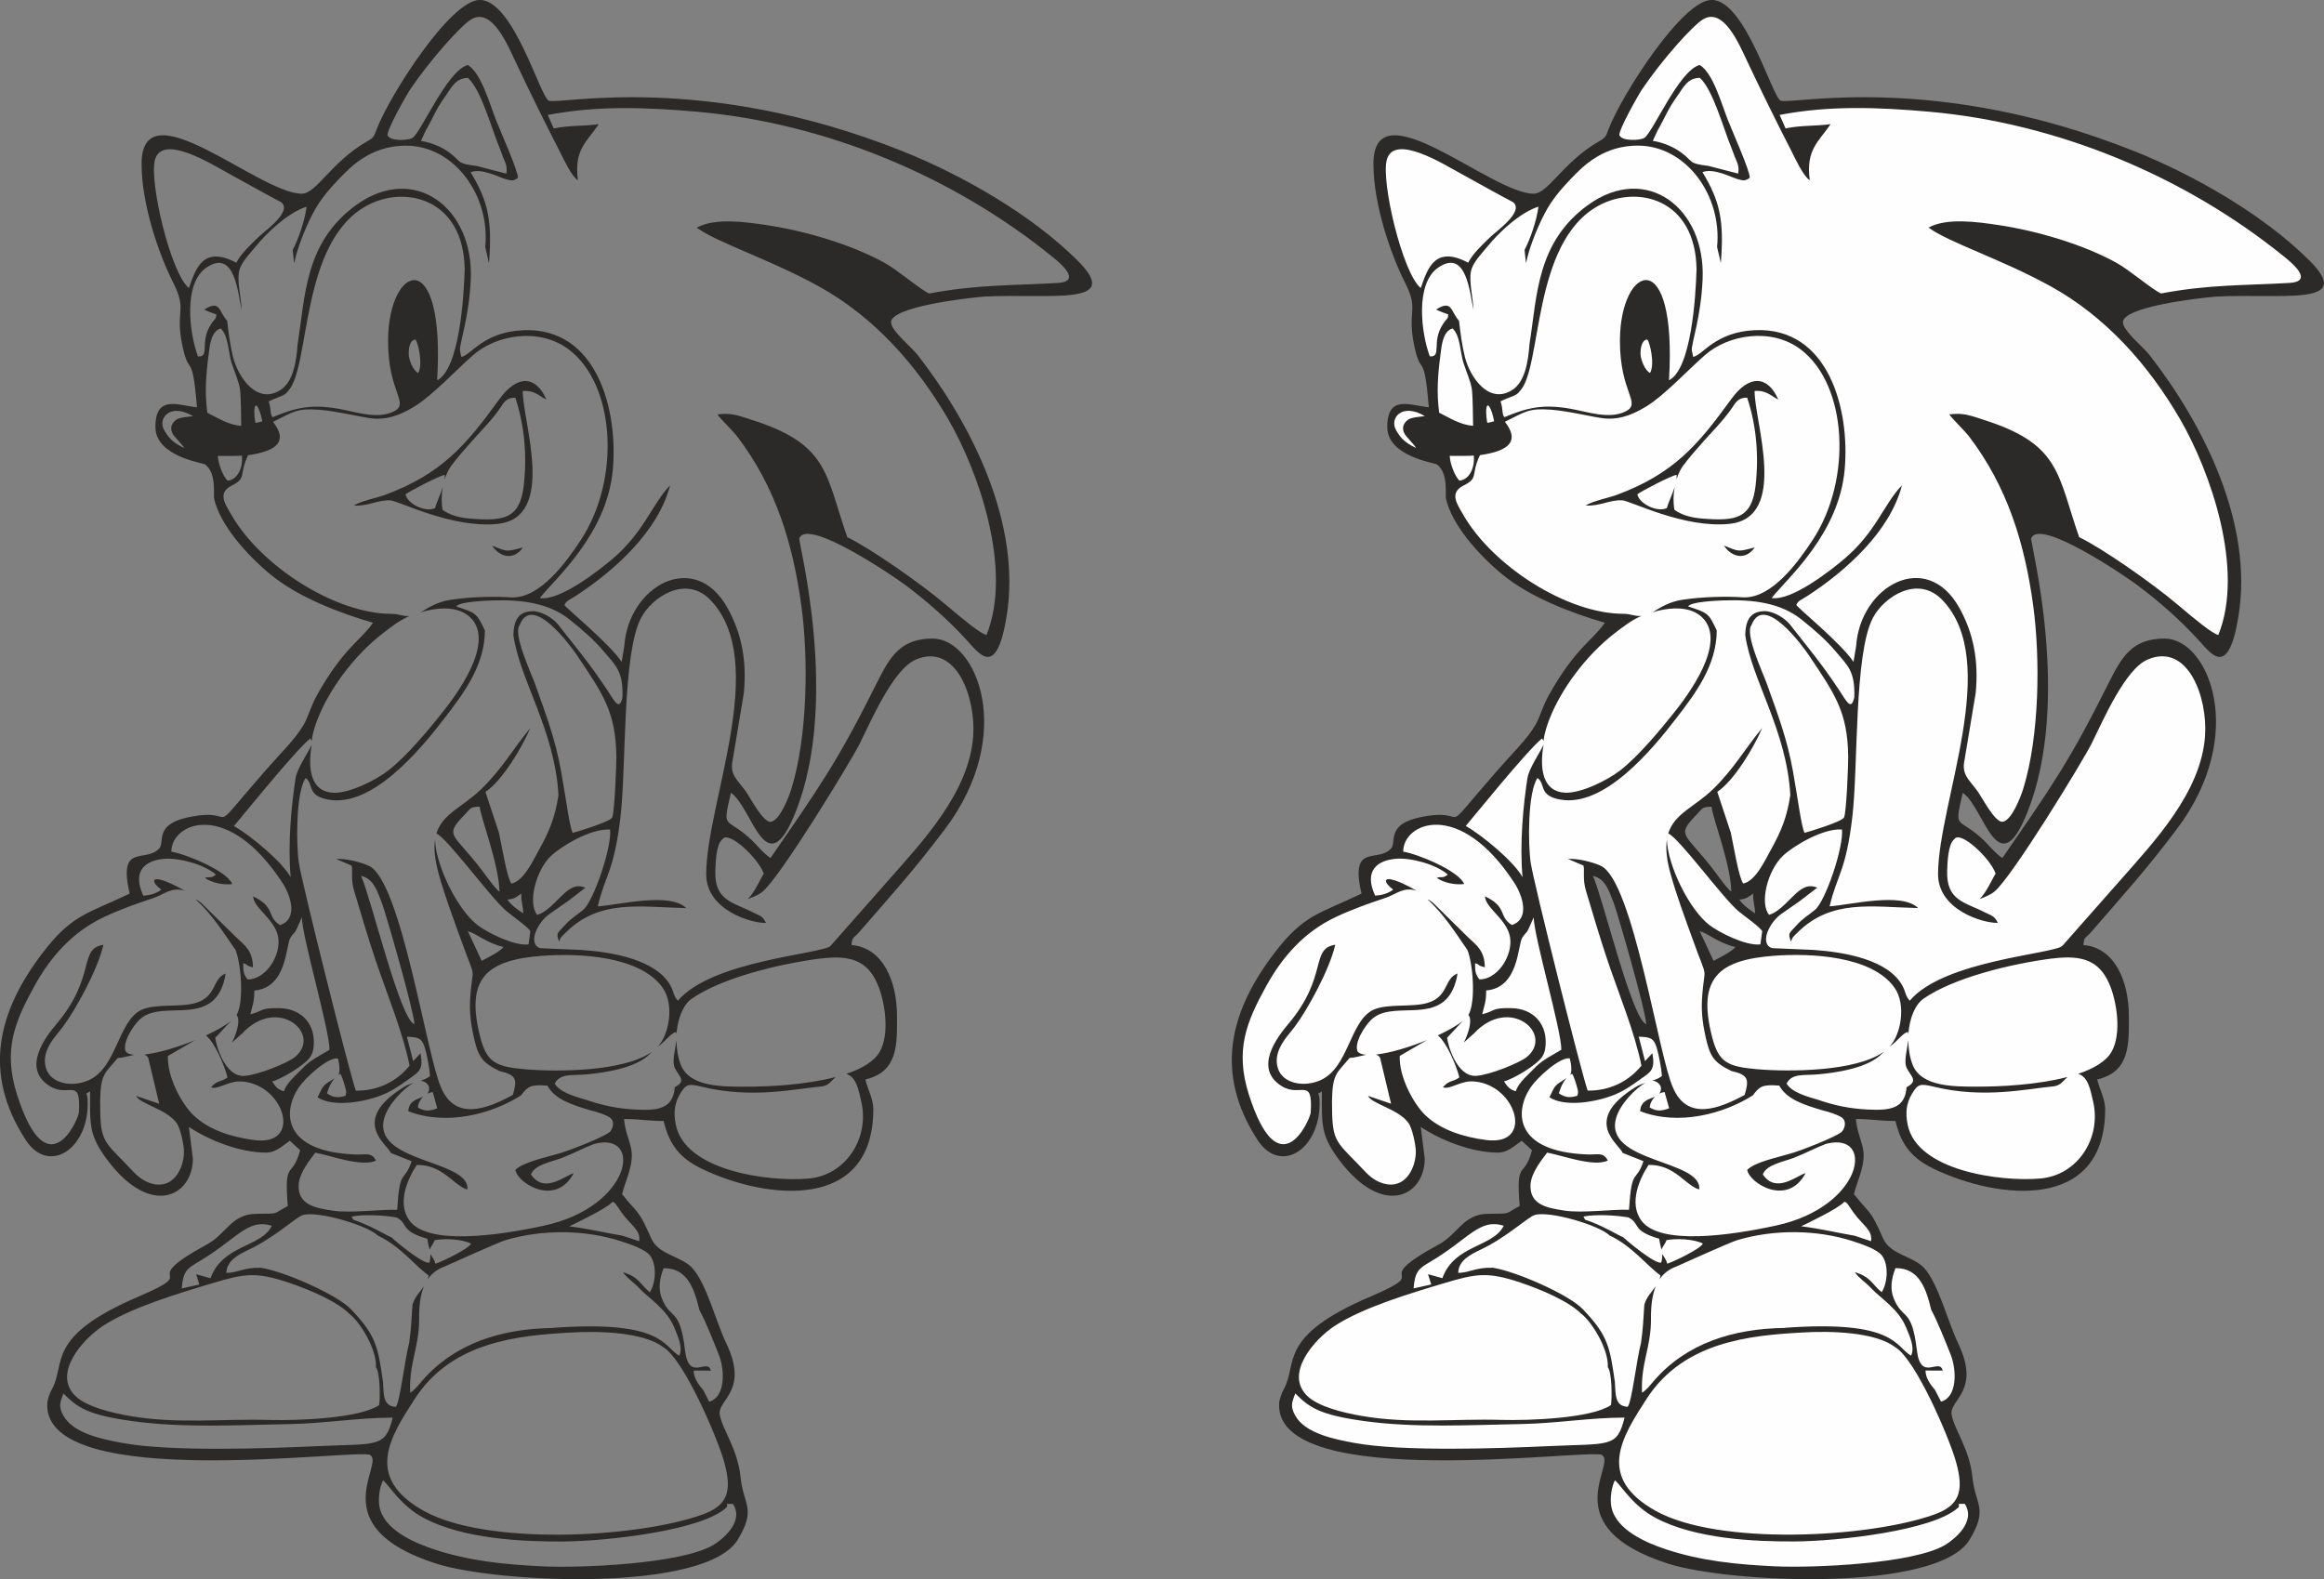 <?xml version="1.0" encoding="UTF-8"?>
<!DOCTYPE svg PUBLIC "-//W3C//DTD SVG 1.1//EN" "http://www.w3.org/Graphics/SVG/1.1/DTD/svg11.dtd">
<!-- Creator: CorelDRAW 2020 (64-Bit) -->
<svg xmlns="http://www.w3.org/2000/svg" xml:space="preserve" width="117.707mm" height="80mm" version="1.1" style="shape-rendering:geometricPrecision; text-rendering:geometricPrecision; image-rendering:optimizeQuality; fill-rule:evenodd; clip-rule:evenodd"
viewBox="0 0 43.35 29.463"
 xmlns:xlink="http://www.w3.org/1999/xlink"
 xmlns:xodm="http://www.corel.com/coreldraw/odm/2003">
 <rect x="0" y="0" width="43.35" height="29.463" fill="#808080" stroke="none"/>
 <defs>
  <style type="text/css">
   <![CDATA[
    .fil1 {fill:#FEFEFE}
    .fil0 {fill:#2B2A29}
   ]]>
  </style>
 </defs>
 <g id="Слой_x0020_1">
  <path class="fil0" d="M18.778 11.489c-0.192,1.195 -0.513,0.705 -0.764,0.434 -0.347,-0.376 -0.721,-0.703 -1.129,-1.01 -0.191,-0.144 -1.834,-1.267 -1.975,-0.866 -0.022,0.063 0.763,3.015 -0.069,5.104 -0.554,1.392 -0.803,-0.088 -1.207,-0.359 -0.163,0.7 -0.101,0.444 0.341,0.839 0.144,0.128 0.242,0.274 0.397,0.378 0.93,-1.347 1.256,-1.81 1.98,-3.259 0.243,-0.485 0.436,-0.836 1.045,-0.836 0.821,0 1.56,1.786 0.232,3.552 -0.573,0.761 -0.978,1.206 -1.609,1.933 -0.098,0.112 -0.122,0.068 -0.136,0.233 0.589,0.049 0.848,0.679 0.848,1.328 0,0.509 0.03,1.036 -0.59,1.18 0.041,0.177 0.148,0.364 0.148,0.553 0,1.927 -2.002,1.685 -3.186,1.12 -0.399,-0.191 -0.616,-0.432 -0.725,-0.898 -0.303,0 -0.45,-0.037 -0.738,-0.037 0.018,0.218 0.077,0.32 0.128,0.536 0.07,0.298 -0.106,0.613 -0.165,0.866 0.307,0.388 0.303,0.274 0.542,0.823 0.136,0.314 0.57,0.333 0.77,0.558 0.267,0.299 0.44,1.005 0.63,1.399 0.434,0.898 -0.169,1.054 -0.12,1.336 0.048,0.276 0.334,0.636 0.388,1.163 0.053,0.528 0.299,0.581 -0.049,1.163 -0.596,0.997 -4.493,0.815 -5.625,0.453 -2.149,-0.688 -0.956,-1.854 -1.235,-2.028 -0.208,-0.13 -6.082,0.712 -6.024,-0.952 0.003,-0.078 0.043,-0.195 0.087,-0.274 0.271,-0.491 -0.133,-0.982 1.624,-1.733 1.235,-0.528 -0.125,-0.21 1.276,-0.974 0.351,-0.191 0.448,-0.561 0.909,-0.567 0.456,-0.006 0.289,0.014 0.592,-0.146 -0.075,-0.897 0.084,-0.486 0.23,-1.041l-0.193 -0.176c-0.123,0.083 -0.256,0.221 -0.443,0.221 -0.49,0 -1.069,-0.232 -1.439,-0.479l0.074 0.59c0,0.695 -0.773,1.114 -1.587,0.038 -0.361,-0.478 -0.331,-0.669 -0.331,-1.292 -0.124,0.09 -0.054,-0.019 -0.045,0.149 0.045,0.915 -0.72,1.427 -1.156,0.757 -0.807,-1.242 -0.524,-2.389 0.316,-3.489 0.552,-0.723 0.841,-0.731 1.624,-1.106 -0.224,-0.963 0.299,-0.558 0.555,-0.847 0.099,-0.113 -0.096,-0.443 0.531,-0.576 1.03,-0.219 0.262,0.482 1.431,-0.856 0.349,-0.399 0.557,-0.586 0.724,-0.864 0.088,-0.147 0.133,-0.345 0.252,-0.558 0.491,-0.882 0.83,-1.032 1.045,-1.353 -0.637,-0.185 -1.394,-0.478 -1.903,-0.894 -0.461,-0.378 -0.951,-0.938 -1.06,-1.421 -0.017,-0.073 0.051,-0.479 -0.17,-0.639 -0.04,-0.029 -0.925,-0.148 -0.925,-0.698 0,-0.616 0.437,-0.397 0.775,-0.369 -0.091,-1.095 -0.144,-0.524 -0.275,-1.164 -0.133,-0.653 0.098,-0.636 -0.168,-1.16 -0.26,-0.511 -0.59,-1.451 -0.59,-2.213 0,-1.473 2.192,0.553 2.988,0.553 0.271,0 0.551,-0.59 1.207,-0.969 0.145,-0.084 0.136,-0.092 0.196,-0.247 0.236,-0.616 1.37,-2.399 1.917,-2.399 0.633,0 1.133,1.834 1.291,1.881 0.237,0.071 2.883,-0.538 6.587,0.938 1.124,0.448 2.409,1.184 3.271,2.041 0.873,0.868 -0.519,0.612 -1.741,0.675 -0.366,0.03 -1.736,0.195 -1.736,0.478 0,0.158 0.387,0.471 0.496,0.611 1.024,1.319 1.936,3.152 1.661,4.866zm-10.051 5.885c0.16,0.043 0.35,0.222 0.664,0.295 -0.064,0.087 -0.295,0.2 -0.406,0.258l-0.258 -0.553zm0.738 -0.59c0.139,-0.011 0.173,-0.053 0.258,-0.111 0,0.196 0.033,0.206 0.037,0.369 -0.106,-0.071 -0.225,-0.153 -0.295,-0.258zm-0.148 -0.147c-0.089,-0.065 -0.256,-0.307 -0.332,-0.406 -0.539,-0.706 -0.713,-0.623 -0.306,-1.043 0.099,-0.103 0.086,-0.133 0.269,-0.137 0.017,0.206 0.357,1.061 0.369,1.586zm-2.582 -0.295c0.246,0.058 0.302,0.293 0.396,0.526 0.088,0.256 0.575,1.938 0.6,2.24 -0.264,-0.07 -0.805,-2.34 -0.996,-2.767zm-0.946 3.376c0.039,-0.062 0.065,-0.137 0.065,-0.277 0,-0.376 -0.262,-0.619 -0.629,-0.63 -0.395,-0.011 -0.308,0.056 -0.555,0.113 0.039,-0.168 0.074,-0.227 0.074,-0.443 0.616,-0.051 0.585,-0.852 0.674,-0.986 0.106,-0.162 0.045,0.011 0.212,-0.379 0.008,0.379 0.516,2.093 0.516,2.471 -0.144,0.088 -0.357,0.194 -0.469,0.312 -0.128,0.136 -0.337,0.303 -0.38,0.462 -0.121,-0.032 -0.16,-0.093 -0.221,-0.184 0.164,-0.038 0.615,-0.305 0.714,-0.461zm-2.4 4.322l0.33 -0.074 -0.06 -0.191 0.268 0.074c0.223,-0.626 0.948,-0.576 1.144,-0.978 -0.457,-0.144 -0.65,0.249 -1.379,0.678 -0.2,0.118 -0.278,0.172 -0.302,0.49zm9.389 1.155c0.071,0.601 0.423,0.126 0.481,0.378l-0.32 -0.001c-0,0.139 0.094,0.266 0.178,0.363l0.111 0.217c0.301,-0.079 0.298,-0.581 0.18,-0.877 -0.09,-0.228 -0.252,-0.636 -0.363,-0.836 -0.091,-0.38 -0.218,-0.784 -0.666,-0.777 -0.083,0.205 -0.1,0.397 -0.034,0.562 0.168,0.42 0.337,0.154 0.433,0.972zm-2.159 -2.314c0.374,0.046 0.65,0.117 0.998,0.176l0.306 0.102c0.031,-0.211 -0.149,-0.287 -0.328,-0.536 -0.083,-0.116 -0.141,-0.231 -0.182,-0.188 -0.12,0.126 -0.687,0.393 -0.793,0.446zm-3.224 -0.166c-0.226,-0.04 -0.609,-0.062 -0.836,-0.016 0.046,0.09 0.012,0.046 0.139,0.097 0.325,0.13 0.485,0.242 0.6,0.288 0.011,0.015 0.58,0.504 0.711,0.475 0.017,-0.049 0.02,-0.12 0.019,-0.161 0.031,0.05 0.084,0.124 0.092,0.181 0.103,-0.031 0.608,-0.266 0.667,-0.375 -0.159,-0.083 -0.483,-0.102 -0.68,-0.065 -0.015,0.056 -0.072,0.12 -0.093,0.176 -0.014,-0.059 -0.033,-0.122 -0.043,-0.202 -0.529,-0.155 -0.338,-0.277 -0.576,-0.399zm-0.873 1.803c-0.225,-0.231 -0.737,-0.453 -1.141,-0.588 -0.607,-0.203 -0.824,-0.167 -1.413,0.01 -0.613,0.183 -1.522,0.453 -2.052,0.801 -0.371,0.244 -0.95,0.892 -0.502,1.312 0.207,0.194 0.657,0.305 1.002,0.365 0.9,0.156 1.722,0.049 2.612,0.075 0.513,0.014 1.679,-0.027 2.044,-0.277 0.022,-0.138 0.017,-0.616 -0.059,-0.704 0.017,-0.359 -0.317,-0.864 -0.49,-0.995zm5.857 0.623c-0.367,-0.291 -1.223,-0.311 -1.748,-0.278 -0.955,0.054 -2.2,0.165 -2.891,1.232 -0.463,0.716 -0.954,1.47 0.167,2.096 1.161,0.648 3.94,0.508 5.18,0.073 0.474,-0.166 0.581,-0.422 0.42,-0.991 -0.132,-0.468 -0.75,-1.901 -1.128,-2.133zm-3.607 -15.465c0.632,0.051 0.927,0.001 0.998,-0.621 0.062,-0.546 0.016,-1.115 -0.158,-1.635 -0.135,-0.001 -0.194,0.058 -0.25,0.144 -0.164,0.251 -0.353,0.436 -0.553,0.659 -0.148,0.166 -0.291,0.33 -0.397,0.475 -0.047,0.064 -0.087,0.151 -0.118,0.25 0.004,-0.031 0.005,-0.061 0.002,-0.088 -0.102,0.016 -0.646,0.298 -0.732,0.363 0.029,0.167 0.358,0.344 0.55,0.258 0.026,-0.101 0.101,-0.251 0.146,-0.393 -0.026,0.138 -0.03,0.288 -0.004,0.425 0.147,0.107 0.338,0.149 0.516,0.163zm1.543 15.099c2.072,-0.152 2.064,0.359 2.355,0.52 0.073,-0.152 -0.022,-0.354 -0.09,-0.52 -0.144,-0.354 -0.475,-0.548 -0.641,-0.726 -0.104,-0.112 -0.254,-0.211 -0.318,-0.312 0.301,0.09 0.316,0.223 0.5,0.374 0.114,-0.175 0.134,-0.52 0.003,-0.687 -0.089,-0.114 -0.358,-0.206 -0.546,-0.267 -0.664,-0.214 -1.463,-0.225 -2.159,-0.015 -0.136,0.041 -1.118,0.486 -1.12,0.486 -0.142,0.051 -0.247,0.132 -0.322,0.243 0.008,-0.023 0.014,-0.048 0.018,-0.074 -0.251,-0.178 -0.524,-0.545 -0.947,-0.744 -0.193,-0.191 -1.12,-0.466 -1.399,-0.383 -0.127,0.037 -0.513,0.412 -1.012,0.648 -0.204,0.097 -0.411,0.209 -0.414,0.433 0.241,-0.011 0.318,-0.105 0.646,-0.097 0.418,0.064 1.407,0.492 1.677,0.773 0.482,0.501 0.505,0.721 0.599,1.359 0.013,0.265 0.008,0.448 0.238,0.463 0.077,-0.077 0.173,-0.923 0.249,-1.191 0.039,-0.274 0.044,-0.439 0.062,-0.711 0.038,-0.147 0.139,-0.241 0.214,-0.348 -0.066,0.159 -0.092,0.361 -0.09,0.607 0.004,0.536 -0.191,0.814 -0.167,1.38 0.085,-0.051 0.154,-0.144 0.213,-0.212 0.615,-0.718 1.5,-0.985 2.451,-0.997zm-5.557 -16.925c-0.008,-0.036 -0.014,-0.11 -0.014,-0.167 0,-0.057 0.007,-0.097 0.019,-0.111 0.012,-0.015 0.029,-0.004 0.046,0.025 0.017,0.029 0.035,0.075 0.047,0.114 0.012,0.039 0.019,0.07 0.024,0.094 0.005,0.024 0.009,0.041 0.011,0.049 0.002,0.008 0.002,0.008 -0.016,0.012 -0.018,0.004 -0.069,0.018 -0.092,0.022 -0.023,0.004 -0.018,-0.002 -0.026,-0.039zm2.389 19.768c-0.061,0.11 -0.102,0.343 -0.065,0.511 0.092,0.417 0.644,0.655 1.004,0.775 0.668,0.223 1.343,0.288 2.043,0.321 0.701,0.033 2.591,-0.044 3.181,-0.402 0.169,-0.102 0.578,-0.433 0.361,-0.764 -0.198,0 -0.072,0.002 -0.117,0.065 -0.463,0.437 -2.261,0.633 -3.055,0.637 -0.731,0.004 -1.859,-0.043 -2.601,-0.443 -0.413,-0.223 -0.601,-0.554 -0.75,-0.699zm-5.967 -1.21c0.184,0.342 0.751,0.449 1.102,0.514 0.903,0.167 2.685,0.104 3.64,0.06 1.127,-0.052 1.265,0.036 1.403,-0.532 -0.64,0 -1.268,0.108 -1.917,0.12 -0.965,0.018 -1.995,0.076 -2.945,-0.056 -0.836,-0.116 -1.018,-0.254 -1.28,-0.515 -0.061,0.165 -0.097,0.236 -0.003,0.41zm14.129 -8.525c-0.796,0.102 -1.855,0.366 -2.408,0.752 -0.164,0.115 -0.262,0.379 -0.282,0.66 -0.002,-0.015 -0.005,-0.03 -0.009,-0.042 -0.115,0.034 -0.186,0.173 -0.345,0.278 0.207,-0.204 0.325,-0.778 0.095,-1.103 -0.418,-0.591 -1.553,-0.646 -2.241,-0.595 -1.032,0.076 -1.449,0.409 -1.159,1.523 0.122,0.471 0.294,0.546 0.837,0.594 0.592,0.051 1.839,0.047 2.36,-0.324 -0.177,0.214 -0.577,0.36 -1.222,0.42 -0.263,0.024 -0.487,-0.026 -0.587,0.171 0.088,0.159 0.372,0.242 0.594,0.306 0.303,0.103 0.57,0.161 0.92,0.179 0.417,0.022 0.695,-0.017 0.724,-0.417 0.221,-0.115 0.089,-0.191 0.005,-0.352 -0.064,-0.122 0.006,-0.352 0.027,-0.523 0.001,0.159 0.027,0.317 0.079,0.453 0.164,0.425 0.796,0.41 1.196,0.412 0.447,0.002 1.139,-0.035 1.693,-0.18 -0.087,0.079 -0.13,0.163 -0.272,0.176 -0.48,0.044 -1.287,0.232 -2.218,0.006 -0.247,-0.06 -0.297,-0.059 -0.41,0.132 -0.104,0.175 -0.126,0.349 -0.08,0.576 0.173,0.858 1.72,1.069 2.474,1.004 0.704,-0.061 1.142,-0.761 0.986,-1.434 -0.052,-0.224 -0.092,-0.461 -0.279,-0.519 0.285,-0.096 0.513,-0.228 0.619,-0.406 0.196,-0.332 0.105,-0.954 -0.046,-1.289 -0.186,-0.412 -0.493,-0.528 -1.049,-0.457zm-10.978 -1.388c-0.176,0.022 -0.391,-0.029 -0.509,-0.116 0.103,-0.032 0.1,0.02 0.206,-0.06 -0.214,-0.19 -0.689,-0.32 -0.97,-0.295 -0.333,0.029 -0.605,0.213 -0.385,0.688 0.12,-0.008 0.236,-0.036 0.336,-0.113 -0.178,-0.134 -0.191,-0.245 0.032,-0.172 0.19,0.063 0.4,0.191 0.4,0.191 -0.244,-0.075 -0.378,0.069 -0.571,0.134 -0.343,0.115 -0.619,0.212 -0.932,0.359 -0.584,0.274 -0.995,0.74 -1.297,1.288 -0.365,0.665 -0.59,1.192 -0.321,2.032 0.558,1.742 1.121,0.502 1.151,0.332 0.043,-0.69 -0.186,-0.275 -0.542,-0.498 -0.531,-0.332 -0.081,-0.916 0.125,-1.16 0.747,-0.885 0.404,-1.407 0.875,-1.477 -0.108,0.468 -0.511,1.199 -0.753,1.526 -0.13,0.175 -0.419,0.445 -0.318,0.777 0.087,0.286 0.485,0.365 0.8,0.222 0.525,-0.239 0.542,-1.101 0.979,-1.31 0.257,-0.123 0.722,-0.043 1.013,-0.13 0.399,-0.118 0.304,-0.454 0.56,-0.549 -0.113,0.692 -0.576,0.677 -0.98,0.689 -0.285,0.009 -0.488,0.026 -0.649,0.193 -0.099,0.103 -0.308,0.411 -0.234,0.576 0.03,0.034 0.084,0.053 0.157,0.059 -0.105,0.021 -0.219,0.057 -0.308,0.059 -0.233,0.284 -0.32,0.282 -0.328,0.804 0.002,0.719 0.037,0.721 0.484,1.175 0.14,0.142 0.251,0.302 0.486,0.366 0.378,0.103 0.583,-0.255 0.594,-0.58 0.004,-0.125 -0.065,-0.452 -0.137,-0.552 -0.189,-0.262 -0.684,-0.353 -0.755,-0.505l0.43 0.146 -0.205 -0.857c-0.018,-0.032 -0.044,-0.05 -0.077,-0.06 0.263,-0.029 0.626,-0.137 0.953,-0.271l-0.509 0.296c-0.017,0.391 0.257,0.89 0.47,1.099 0.295,0.288 0.737,0.419 1.149,0.471 0.888,0.11 0.563,-1.002 -0.2,-1.09 -0.137,-0.016 -0.224,0.009 -0.34,0.052 -0.076,0.024 -0.203,0.088 -0.274,0.052 0.12,-0.139 0.188,-0.093 0.307,-0.184 -0.052,-0.212 -0.238,-0.656 -0.402,-0.783 0.194,-0.09 0.362,-0.185 0.468,-0.272l-0.295 0.317c0.017,0.143 0.181,0.729 0.542,0.71 0.249,-0.014 0.814,-0.243 0.948,-0.354 0.51,-0.426 -0.32,-1.154 -0.989,-0.437l-0.188 0.168c0.089,-0.173 0.145,-0.387 0.104,-0.482 -0.015,-0.035 -0.026,-0.017 -0.01,-0.048 0.129,-0.255 0.076,-0.939 -0.028,-1.196 -0.229,-0.333 -0.454,-0.683 -0.743,-0.944 0.026,0.007 0.068,0.036 0.105,0.067l0.651 0.641c0.162,0.149 0.31,0.256 0.312,0.559 -0.171,-0.043 -0.061,-0.04 -0.182,-0.076 0,0.144 0.002,0.196 0.08,0.303 0.312,0.002 0.588,-0.378 0.579,-0.719 -0.009,-0.38 -0.463,-0.593 -0.474,-0.831 0.424,0.199 0.247,0.379 0.502,0.535 0.339,-0.112 0.203,-0.544 0.047,-0.784 -1.028,-1.581 -2.08,-1.121 -2.074,-0.585 0.28,0.046 1.034,0.359 1.135,0.601zm1.244 3.79c-0.314,0.467 -0.296,1.203 1.05,1.255 0.213,0.009 0.298,-0.05 0.389,0.114 -0.261,0.127 -0.84,-0.094 -1.133,-0.148 -0.087,0.12 -0.297,0.367 -0.31,0.598 -0.021,0.385 0.332,0.436 0.626,0.483 0.343,0.054 0.9,-0.027 1.211,-0.014 0.051,-0.813 0.127,-0.481 0.27,-0.907l-0.389 -0.155c-0.049,-0.152 -0.785,-0.596 0.248,-1.231 0.056,-0.035 0.116,-0.057 0.176,-0.076 -0.184,0.105 -0.463,0.389 -0.541,0.642 -0.263,0.854 1.606,0.786 1.545,1.347 -0.252,-0.069 -0.456,-0.468 -0.944,-0.457 -0.164,0.252 -0.377,0.712 -0.132,1.041 0.343,0.461 1.639,0.28 2.515,0.089 1.631,-0.355 1.849,-1.766 0.927,-1.523 -0.212,0.081 -0.382,0.176 -0.599,0.26 -0.203,0.078 -0.506,0.123 -0.58,0.31 0.249,0.369 0.631,0.021 0.798,-0.024 -0.341,0.642 -1.058,0.178 -1.088,-0.062 0.152,-0.149 0.555,-0.227 0.807,-0.304 0.135,-0.032 0.904,-0.326 0.969,-0.42 0.052,-0.074 0.068,-0.182 -0,-0.242 -0.061,-0.053 -0.271,-0.122 -0.354,-0.138 -0.373,-0.111 -0.684,-0.21 -0.825,-0.467 -0.315,-0.025 -0.367,0.013 -0.493,0.182 -0.542,0.345 -1.386,0.573 -2.102,0.295 0.012,-0.2 0.17,-0.222 0.277,-0.27 -0.061,0.06 -0.097,0.14 -0.097,0.202 0.119,0.069 0.209,0.072 0.361,0.014l-0.085 -0.303c-0.036,0.004 -0.069,0.014 -0.099,0.029 0.087,-0.121 -0.019,-0.235 -0.129,-0.241 0.063,-0.021 0.123,-0.045 0.177,-0.085 -0.005,-0.134 -0.059,-0.41 -0.098,-0.537 -0.058,-0.188 -0.139,-0.189 -0.333,-0.199l0.117 0.456 0.137 -0.148c0.056,0.304 -0.026,0.347 -0.205,0.473 -0.153,0.108 -0.293,0.213 -0.48,0.293 -0.335,0.143 -0.94,0.25 -1.235,0.057 0.118,-0.246 0.09,-0.209 0.319,-0.358 -0.066,0.074 -0.116,0.179 -0.143,0.284 0.118,0.081 0.21,0.087 0.344,0.045 0.023,-0.062 0.014,-0.088 -0.003,-0.152 -0.018,-0.068 -0.059,-0.21 -0.094,-0.258 -0.013,0.006 -0.025,0.013 -0.037,0.021 0.035,-0.048 0.026,-0.182 -0.006,-0.308 -0.187,-0.03 -0.612,0.364 -0.728,0.537zm5.274 -2.561c0.589,0.041 1.418,0.185 1.671,0.691 0.048,0.096 0.048,0.177 0.125,0.256 0.637,-0.754 2.694,-0.87 2.847,-1.023l1.073 -1.216c0.633,-0.72 1.519,-1.648 1.589,-2.708 0.047,-0.707 -0.315,-1.736 -1.069,-1.419 -0.424,0.179 -0.832,1.136 -1.049,1.571 -0.159,0.319 -1.486,2.497 -1.813,2.761 -0.081,0.066 -0.177,0.099 -0.274,0.138 0.137,-0.138 0.234,-0.379 0.298,-0.474 -0.095,-0.281 -0.658,-0.815 -0.771,-0.643 -0.118,0.091 -0.128,0.438 -0.133,0.586 -0.02,0.567 0.335,0.588 0.712,0.784 0.134,0.063 0.174,0.07 0.233,0.192 -0.261,0.008 -1.118,-0.233 -1.115,-0.914 0.005,-1.338 1.192,-3.964 0.076,-5.114 -0.457,-0.471 -1.086,-0.055 -1.292,0.338 -0.352,0.67 -0.272,2.773 -0.383,3.713 -0.12,1.018 -0.285,1.078 -0.424,1.668 0.397,-0.027 1.343,-0.271 1.651,0.032 -0.855,-0.018 -1.612,-0.173 -2.244,0.452 -0.072,0.071 -0.11,0.098 -0.126,0.176 -0.069,-0.172 -0.029,-0.157 0.113,-0.317 0.107,-0.12 0.217,-0.18 0.333,-0.277 0.201,-0.169 0.54,-1.183 0.503,-1.5 -0.367,-0.023 -0.924,0.321 -1.104,0.494 -0.281,0.27 -0.436,0.876 -0.256,1.098 0.206,-0.055 0.397,-0.319 0.561,-0.448 0.094,-0.067 0.194,-0.121 0.338,-0.058l-0.32 0.246c-0.127,0.087 -0.223,0.155 -0.348,0.243 -0.227,0.158 -0.416,0.559 -0.174,0.639 0.003,0.001 0.729,0.03 0.773,0.033zm-7.566 -9.89c0.065,-0.049 0.232,-0.058 0.318,-0.069 -0.433,-0.258 -0.664,0.043 -0.538,0.261 0.072,0.123 0.135,0.215 0.354,0.325 0.054,0.027 -0.066,-0.1 -0.159,-0.206 -0.089,-0.102 -0.092,-0.222 0.025,-0.311zm0.781 0.672c0.005,0.15 0.098,0.382 0.18,0.462 0.208,-0.02 0.291,-0.277 0.269,-0.468 -0.053,0.009 -0.301,0.007 -0.449,0.006zm0.436 -0.559c-0.002,-0.166 -0.006,-0.573 -0.024,-0.69 -0.022,-0.145 -0.108,-0.335 -0.157,-0.489 -0.062,-0.196 -0.055,-0.501 -0.202,-0.64 -0.183,0.055 -0.204,0.319 -0.225,0.485 -0.05,0.382 -0.075,0.695 -0.025,1.088 0.205,0.103 0.398,0.227 0.632,0.245zm3.3 -0.987c0.096,-0.156 -0.005,-0.595 -0.053,-0.624 -0.06,-0.003 -0.126,0.081 -0.124,0.266 0,0.109 0.085,0.313 0.176,0.357zm-2.715 0.824c0.427,-0.178 0.713,-0.245 1.219,-0.159 0.312,0.053 0.724,0.204 1.03,0.057 0.329,-0.158 -0.101,-0.336 -0.095,-1.338 0.009,-1.413 1.071,-1.81 0.915,0.752 0.415,-0.208 0.5,-1.558 0.514,-2.075 -0.021,-1.312 -1.105,-1.574 -1.822,-1.186 -1.264,0.683 -1.049,3.04 -1.478,3.467 -0.059,0.09 -0.183,0.1 -0.356,0.187 0.053,0.155 0.019,0.237 0.073,0.296zm2.859 -5.355l-0.092 0.2c0.206,0.032 0.397,0.119 0.534,0.221 0.233,0.172 0.117,0.199 0.507,0.247l0.552 0.143c0.022,-0.146 -0.015,-0.191 -0.064,-0.314 -0.021,-0.052 -0.042,-0.119 -0.06,-0.161 -0.146,-0.345 -0.345,-1.095 -0.593,-1.312 -0.24,0.007 -0.303,0.181 -0.435,0.363 -0.163,0.226 -0.222,0.397 -0.348,0.613zm-2.522 13.935c-0.056,-0.623 0.013,-1.336 0.092,-1.846 0.027,-0.173 0.211,-0.439 0.3,-0.621 -0.08,0.466 -0.008,0.875 0.402,0.894 0.297,0.014 0.791,-0.233 1.021,-0.411 0.363,-0.279 0.788,-0.805 0.986,-1.051 0.305,-0.377 1.013,-1.338 0.558,-1.801 -0.175,-0.178 -0.457,-0.202 -0.729,-0.153 -0.084,0.015 -0.13,0.025 -0.213,0.055 0.154,-0.096 0.324,-0.203 0.565,-0.239 0.393,-0.059 0.837,-0.066 1.133,-0.045 0.537,0.025 1.033,-0.668 1.297,-1.07 0.746,-1.138 0.646,-2.894 -0.22,-3.553 -0.551,-0.419 -1.357,-0.278 -1.79,0.104 -0.327,0.287 -0.748,0.741 -1.08,0.949 -0.346,0.217 -0.59,0.25 -0.792,0.232 -0.186,-0.017 -0.669,-0.139 -0.996,-0.163 -0.418,-0.031 -0.477,0.034 -0.863,0.226 0.268,0.343 0.113,0.539 -0.465,0.622 -0.178,0.372 -0.015,0.42 -0.306,0.567 -0.272,0.137 -0.123,0.341 -0.004,0.548 0.546,0.95 1.935,1.847 2.989,1.845 0.121,-0 0.214,0.048 0.329,0.041 -0.182,0.08 -0.324,0.19 -0.494,0.321 -0.546,0.421 -1.003,1.057 -1.211,1.586 -0.044,0.111 -0.101,0.27 -0.115,0.418 -0.012,0.007 -0.018,-0.049 -0.035,-0.036 -0.293,0.243 -1.272,1.459 -1.417,1.628 0.312,0.179 0.896,0.663 1.057,0.954zm4.56 -3.598c0.206,0.577 0.375,1.018 0.484,1.623 0.091,0.507 0.154,1.019 0.216,1.151 0.098,-0.026 0.687,-0.204 0.736,-0.285 0.048,-0.093 0.081,-1.018 0.079,-1.137 -0.009,-0.841 -0.256,-1.176 -0.729,-1.885 -0.114,-0.171 -0.844,-1.176 -1.075,-0.569 -0.13,0.164 0.214,0.891 0.289,1.101zm-0.229 -2.551c-0.169,0.246 -0.43,0.184 -0.574,-0.034 0.294,0.114 0.248,0.118 0.574,0.034zm-3.153 -0.783c0.129,-0.084 0.428,-0.141 0.586,-0.2 1.048,-0.391 1.502,-0.917 2.128,-1.783 0.34,-0.471 0.687,-0.437 0.878,0.006 -0.14,-0.068 -0.218,-0.177 -0.441,-0.159 -0.004,0.574 0.641,2.364 -0.471,2.479 -0.847,0.087 -1.839,-0.429 -1.996,-0.439 -0.23,-0.014 -0.431,0.116 -0.685,0.096zm0.636 -6.899c0.049,0.101 0.366,0.092 0.455,0.042 0.158,-0.088 0.646,-1.26 1.035,-1.362 0.248,0.147 0.404,0.714 0.526,1.026 0.075,0.192 0.422,0.97 0.408,1.08 -0.078,0.059 -0.116,0.054 -0.215,0.027 -0.133,-0.036 -0.456,-0.215 -0.667,-0.133 0.328,0.54 0.406,0.906 0.343,1.697l-0.07 -0.302c0.096,-0.955 -0.574,-1.884 -1.468,-1.89 -0.534,-0.004 -0.896,0.253 -1.157,0.515 -0.138,0.139 -0.33,0.336 -0.48,0.562 -0.153,0.23 -0.318,0.62 -0.399,0.886 -0.023,0.076 -0.043,0.151 -0.061,0.231l-0.026 -0.248c0.111,-0.212 0.227,-0.555 0.259,-0.807 -0.332,0.103 -0.727,0.465 -0.963,0.757 -0.11,0.136 -0.266,0.289 -0.297,0.454 -0.037,0.198 0.039,0.482 0.049,0.718 -0.072,-0.327 -0.13,-1.138 -0.647,-0.801 -0.452,0.295 -0.329,1.239 -0.168,1.665 0.23,0.016 0.026,-0.268 0.242,-0.598 0.085,-0.13 0.092,-0.084 0.102,-0.184 -0.088,-0.036 -0.134,-0.044 -0.227,-0.092 0.304,-0.192 0.267,0.035 0.427,0.209 0.028,0.233 0.053,0.448 0.11,0.677 0.095,0.376 0.448,0.896 0.885,0.614 0.24,-0.155 0.296,-0.534 0.32,-0.857 0.144,-0.897 0.13,-1.899 1.094,-2.595 1.086,-0.784 2.194,0.054 2.135,1.389 -0.032,0.714 -0.205,1.174 -0.202,1.32l0.025 0.126c0.179,-0.027 0.406,-0.464 1.152,-0.498 1.382,-0.062 1.775,1.493 1.675,2.6 -0.108,1.209 -1.08,2.038 -1.362,2.397 0.382,0.061 1.136,-0.545 1.345,-0.721 0.602,-0.506 0.75,-1.037 1.085,-1.381 -0.221,0.861 -1.046,1.599 -1.765,2.065 -0.146,0.095 -0.151,0.071 -0.206,0.166 0.026,0.055 0.839,0.717 1.068,1.063l0.049 -0.295c0.075,-1.119 1.311,-1.819 1.926,-0.711 0.262,0.471 0.362,0.982 0.304,1.586l-0.206 1.237c-0.063,0.289 0.071,0.363 0.243,0.599 0.076,0.105 0.322,0.582 0.463,0.567 0.17,-0.018 0.342,-0.468 0.389,-0.623 0.3,-0.975 0.318,-2.416 0.184,-3.408 -0.158,-1.163 -0.481,-2.22 -1.199,-3.161 -0.079,-0.103 -0.36,-0.377 -0.365,-0.409 0.252,-0.03 0.352,0.004 0.744,0.136 1.331,0.449 1.279,1.014 1.677,2.155 0.408,0.194 1.358,0.851 1.855,1.274 0.305,0.259 0.628,0.526 0.741,0.551 0.493,-1.22 -0.146,-3.05 -0.715,-4.029 -0.587,-1.011 -1.386,-1.911 -2.417,-2.479 -0.911,-0.503 -1.907,-0.819 -2.273,-1.093 0.344,-0.189 0.92,-0.104 1.299,-0.048 0.715,0.106 1.589,0.362 2.209,0.707 0.252,0.14 0.669,0.504 0.83,0.57 0.893,-0.17 1.577,-0.148 2.404,-0.197 0.451,-0.033 0.026,-0.38 -0.1,-0.482 -1.863,-1.514 -4.246,-2.503 -6.644,-2.713 -0.927,-0.081 -1.842,-0.119 -2.776,0.061l0.11 0.251c0.304,-0.062 0.576,-0.039 0.841,-0.08 -0.221,0.33 -0.466,0.471 -0.389,1.047 -0.119,-0.069 -0.273,-0.409 -0.342,-0.543 -0.29,-0.566 -0.554,-1.102 -0.828,-1.682 -0.146,-0.309 -0.437,-1.006 -0.82,-0.777 -0.194,0.116 -0.762,0.75 -1.138,1.306 -0.058,0.085 -0.459,0.786 -0.421,0.865zm-0.221 15.409c-0.148,-0.437 -0.277,-0.88 -0.41,-1.322 -0.067,-0.222 -0.02,-0.396 -0.047,-0.47l-0.288 -0.123c0.173,-0.014 0.466,0.059 0.614,0.129 0.6,0.283 1.075,3.55 1.344,4.136 0.265,0.631 0.867,0.394 1.338,0.137 0.083,-0.283 0.075,-0.373 -0.247,-0.445 -0.326,-0.16 -0.4,-0.261 -0.485,-0.649 -0.048,-0.218 -0.078,-0.445 -0.065,-0.677 0.044,-0.741 0.14,-0.255 -0.189,-1.175 -0.133,-0.371 -0.277,-0.754 -0.391,-1.157 -0.08,-0.283 -0.099,-0.493 -0.074,-0.659 0.013,0.478 0.417,1.31 0.799,1.598 0.174,0.131 0.669,0.388 0.945,0.356l0.034 -0.249c-0.063,-0.093 -0.338,-0.28 -0.453,-0.379 -0.307,-0.266 -1.1,-1.361 -1.3,-1.441 0.115,-0.373 0.488,-0.493 0.828,-0.82 0.395,-0.38 0.602,-0.761 0.924,-1.148 -0.153,0.362 -0.525,0.985 -0.837,1.191l0.252 0.762c0.046,0.205 0.149,0.845 0.232,0.949 0.23,-0.05 0.396,-0.414 0.514,-0.627 0.203,-0.366 0.302,-0.616 0.364,-1.023 -0.066,-1.214 -0.726,-2.155 -0.841,-2.99 0.01,-0.293 0.106,-0.451 0.392,-0.442 0.18,0.022 0.354,0.14 0.443,0.249 0.351,0.451 0.573,0.706 0.908,1.21 0.145,0.219 0.234,0.412 0.292,0.147 0.016,-0.495 -0.129,-0.595 -0.352,-0.86 -0.182,-0.216 -0.392,-0.396 -0.629,-0.587 -0.39,-0.313 -0.897,-0.378 -1.45,-0.36 -0.15,0.005 -0.626,0.026 -0.669,0.113 0.377,0.123 0.379,0.124 0.534,0.447 -0.002,0.651 -0.393,1.169 -0.753,1.637 -0.459,0.598 -1.35,1.668 -2.167,1.519 -0.409,-0.074 -0.265,-0.285 -0.423,-0.403 -0.185,0.265 -0.178,1.234 -0.128,1.578 0.053,0.366 0.941,3.909 1.063,4.255 0.392,0.007 0.756,-0.159 1.003,-0.466 -0.12,-0.607 -0.422,-1.342 -0.625,-1.941zm-3.491 -12.567c0.124,-0.357 0.26,-0.804 0.884,-0.473 0.09,-0.176 0.275,-0.344 0.408,-0.474 0.119,-0.117 0.638,-0.475 0.433,-0.653 -0.33,-0.172 -0.656,-0.361 -0.985,-0.539 -0.295,-0.159 -1.233,-0.754 -1.373,-0.257 -0.114,0.405 0.294,2.123 0.633,2.396z"/>
  <path class="fil0" d="M41.756 11.489c-0.192,1.195 -0.513,0.705 -0.764,0.434 -0.347,-0.376 -0.721,-0.703 -1.129,-1.01 -0.191,-0.144 -1.834,-1.267 -1.975,-0.866 -0.022,0.063 0.763,3.015 -0.069,5.104 -0.554,1.392 -0.803,-0.088 -1.207,-0.359 -0.163,0.7 -0.101,0.444 0.341,0.839 0.144,0.128 0.242,0.274 0.397,0.378 0.93,-1.347 1.256,-1.81 1.98,-3.259 0.243,-0.485 0.436,-0.836 1.045,-0.836 0.821,0 1.56,1.786 0.232,3.552 -0.573,0.761 -0.978,1.206 -1.609,1.933 -0.098,0.112 -0.122,0.068 -0.136,0.233 0.589,0.049 0.848,0.679 0.848,1.328 0,0.509 0.03,1.036 -0.59,1.18 0.041,0.177 0.148,0.364 0.148,0.553 0,1.927 -2.002,1.685 -3.186,1.12 -0.399,-0.191 -0.616,-0.432 -0.725,-0.898 -0.303,0 -0.45,-0.037 -0.738,-0.037 0.018,0.218 0.077,0.32 0.128,0.536 0.07,0.298 -0.106,0.613 -0.165,0.866 0.307,0.388 0.303,0.274 0.542,0.823 0.136,0.314 0.57,0.333 0.77,0.558 0.267,0.299 0.44,1.005 0.63,1.399 0.434,0.898 -0.169,1.054 -0.12,1.336 0.048,0.276 0.334,0.636 0.388,1.163 0.053,0.528 0.299,0.581 -0.049,1.163 -0.596,0.997 -4.493,0.815 -5.625,0.453 -2.149,-0.688 -0.956,-1.854 -1.235,-2.028 -0.208,-0.13 -6.082,0.712 -6.024,-0.952 0.003,-0.078 0.043,-0.195 0.087,-0.274 0.271,-0.491 -0.133,-0.982 1.624,-1.733 1.235,-0.528 -0.125,-0.21 1.276,-0.974 0.351,-0.191 0.448,-0.561 0.909,-0.567 0.456,-0.006 0.289,0.014 0.592,-0.146 -0.075,-0.897 0.084,-0.486 0.23,-1.041l-0.193 -0.176c-0.123,0.083 -0.256,0.221 -0.443,0.221 -0.49,0 -1.069,-0.232 -1.439,-0.479l0.074 0.59c0,0.695 -0.773,1.114 -1.587,0.038 -0.361,-0.478 -0.331,-0.669 -0.331,-1.292 -0.124,0.09 -0.054,-0.019 -0.045,0.149 0.045,0.915 -0.72,1.427 -1.156,0.757 -0.807,-1.242 -0.524,-2.389 0.316,-3.489 0.552,-0.723 0.841,-0.731 1.624,-1.106 -0.224,-0.963 0.299,-0.558 0.555,-0.847 0.099,-0.113 -0.096,-0.443 0.531,-0.576 1.03,-0.219 0.262,0.482 1.431,-0.856 0.349,-0.399 0.557,-0.586 0.724,-0.864 0.088,-0.147 0.133,-0.345 0.252,-0.558 0.491,-0.882 0.83,-1.032 1.045,-1.353 -0.637,-0.185 -1.394,-0.478 -1.903,-0.894 -0.461,-0.378 -0.951,-0.938 -1.06,-1.421 -0.017,-0.073 0.051,-0.479 -0.17,-0.639 -0.04,-0.029 -0.925,-0.148 -0.925,-0.698 0,-0.616 0.437,-0.397 0.775,-0.369 -0.091,-1.095 -0.144,-0.524 -0.275,-1.164 -0.133,-0.653 0.098,-0.636 -0.168,-1.16 -0.26,-0.511 -0.59,-1.451 -0.59,-2.213 0,-1.473 2.192,0.553 2.988,0.553 0.271,0 0.551,-0.59 1.207,-0.969 0.145,-0.084 0.136,-0.092 0.196,-0.247 0.236,-0.616 1.37,-2.399 1.917,-2.399 0.633,0 1.133,1.834 1.291,1.881 0.237,0.071 2.883,-0.538 6.587,0.938 1.124,0.448 2.409,1.184 3.271,2.041 0.873,0.868 -0.519,0.612 -1.741,0.675 -0.366,0.03 -1.736,0.195 -1.736,0.478 0,0.158 0.387,0.471 0.496,0.611 1.024,1.319 1.936,3.152 1.661,4.866zm-10.051 5.885c0.16,0.043 0.35,0.222 0.664,0.295 -0.064,0.087 -0.295,0.2 -0.406,0.258l-0.258 -0.553zm0.738 -0.59c0.139,-0.011 0.173,-0.053 0.258,-0.111 0,0.196 0.033,0.206 0.037,0.369 -0.106,-0.071 -0.225,-0.153 -0.295,-0.258zm-0.148 -0.147c-0.089,-0.065 -0.256,-0.307 -0.332,-0.406 -0.539,-0.706 -0.713,-0.623 -0.306,-1.043 0.099,-0.103 0.086,-0.133 0.269,-0.137 0.017,0.206 0.357,1.061 0.369,1.586zm-2.582 -0.295c0.246,0.058 0.302,0.293 0.396,0.526 0.088,0.256 0.575,1.938 0.6,2.24 -0.264,-0.07 -0.805,-2.34 -0.996,-2.767z"/>
  <path class="fil1" d="M28.767 19.717c0.039,-0.062 0.065,-0.137 0.065,-0.277 0,-0.376 -0.262,-0.619 -0.629,-0.63 -0.395,-0.011 -0.308,0.056 -0.555,0.113 0.039,-0.168 0.074,-0.227 0.074,-0.443 0.616,-0.051 0.585,-0.852 0.674,-0.986 0.106,-0.162 0.045,0.011 0.212,-0.379 0.008,0.379 0.516,2.093 0.516,2.471 -0.144,0.088 -0.357,0.194 -0.469,0.312 -0.128,0.136 -0.337,0.303 -0.38,0.462 -0.121,-0.032 -0.16,-0.093 -0.221,-0.184 0.164,-0.038 0.615,-0.305 0.714,-0.461zm-2.4 4.322l0.33 -0.074 -0.06 -0.191 0.268 0.074c0.223,-0.626 0.948,-0.576 1.144,-0.978 -0.457,-0.144 -0.65,0.249 -1.379,0.678 -0.2,0.118 -0.278,0.172 -0.302,0.49zm9.389 1.155c0.071,0.601 0.423,0.126 0.481,0.378l-0.32 -0.001c-0,0.139 0.094,0.266 0.178,0.363l0.111 0.217c0.301,-0.079 0.298,-0.581 0.18,-0.877 -0.09,-0.228 -0.252,-0.636 -0.363,-0.836 -0.091,-0.38 -0.218,-0.784 -0.666,-0.777 -0.083,0.205 -0.1,0.397 -0.034,0.562 0.168,0.42 0.337,0.154 0.433,0.972zm-2.159 -2.314c0.374,0.046 0.65,0.117 0.998,0.176l0.306 0.102c0.031,-0.211 -0.149,-0.287 -0.328,-0.536 -0.083,-0.116 -0.141,-0.231 -0.182,-0.188 -0.12,0.126 -0.687,0.393 -0.793,0.446zm-3.224 -0.166c-0.226,-0.04 -0.609,-0.062 -0.836,-0.016 0.046,0.09 0.012,0.046 0.139,0.097 0.325,0.13 0.485,0.242 0.6,0.288 0.011,0.015 0.58,0.504 0.711,0.475 0.017,-0.049 0.02,-0.12 0.019,-0.161 0.031,0.05 0.084,0.124 0.092,0.181 0.103,-0.031 0.608,-0.266 0.667,-0.375 -0.159,-0.083 -0.483,-0.102 -0.68,-0.065 -0.015,0.056 -0.072,0.12 -0.093,0.176 -0.014,-0.059 -0.033,-0.122 -0.043,-0.202 -0.529,-0.155 -0.338,-0.277 -0.576,-0.399zm-0.873 1.803c-0.225,-0.231 -0.737,-0.453 -1.141,-0.588 -0.607,-0.203 -0.824,-0.167 -1.413,0.01 -0.613,0.183 -1.522,0.453 -2.052,0.801 -0.371,0.244 -0.95,0.892 -0.502,1.312 0.207,0.194 0.657,0.305 1.002,0.365 0.9,0.156 1.722,0.049 2.612,0.075 0.513,0.014 1.679,-0.027 2.044,-0.277 0.022,-0.138 0.017,-0.616 -0.059,-0.704 0.017,-0.359 -0.317,-0.864 -0.49,-0.995zm5.857 0.623c-0.367,-0.291 -1.223,-0.311 -1.748,-0.278 -0.955,0.054 -2.2,0.165 -2.891,1.232 -0.463,0.716 -0.954,1.47 0.167,2.096 1.161,0.648 3.94,0.508 5.18,0.073 0.474,-0.166 0.581,-0.422 0.42,-0.991 -0.132,-0.468 -0.75,-1.901 -1.128,-2.133zm-3.607 -15.465c0.632,0.051 0.927,0.001 0.998,-0.621 0.062,-0.546 0.016,-1.115 -0.158,-1.635 -0.135,-0.001 -0.194,0.058 -0.25,0.144 -0.164,0.251 -0.353,0.436 -0.553,0.659 -0.148,0.166 -0.291,0.33 -0.397,0.475 -0.047,0.064 -0.087,0.151 -0.118,0.25 0.004,-0.031 0.005,-0.061 0.002,-0.088 -0.102,0.016 -0.646,0.298 -0.732,0.363 0.029,0.167 0.358,0.344 0.55,0.258 0.026,-0.101 0.101,-0.251 0.146,-0.393 -0.026,0.138 -0.03,0.288 -0.004,0.425 0.147,0.107 0.338,0.149 0.516,0.163zm1.543 15.099c2.072,-0.152 2.064,0.359 2.355,0.52 0.073,-0.152 -0.022,-0.354 -0.09,-0.52 -0.144,-0.354 -0.475,-0.548 -0.641,-0.726 -0.104,-0.112 -0.254,-0.211 -0.318,-0.312 0.301,0.09 0.316,0.223 0.5,0.374 0.114,-0.175 0.134,-0.52 0.003,-0.687 -0.089,-0.114 -0.358,-0.206 -0.546,-0.267 -0.664,-0.214 -1.463,-0.225 -2.159,-0.015 -0.136,0.041 -1.118,0.486 -1.12,0.486 -0.142,0.051 -0.247,0.132 -0.322,0.243 0.008,-0.023 0.014,-0.048 0.018,-0.074 -0.251,-0.178 -0.524,-0.545 -0.947,-0.744 -0.193,-0.191 -1.12,-0.466 -1.399,-0.383 -0.127,0.037 -0.513,0.412 -1.012,0.648 -0.204,0.097 -0.411,0.209 -0.414,0.433 0.241,-0.011 0.318,-0.105 0.646,-0.097 0.418,0.064 1.407,0.492 1.677,0.773 0.482,0.501 0.505,0.721 0.599,1.359 0.013,0.265 0.008,0.448 0.238,0.463 0.077,-0.077 0.173,-0.923 0.249,-1.191 0.039,-0.274 0.044,-0.439 0.062,-0.711 0.038,-0.147 0.139,-0.241 0.214,-0.348 -0.066,0.159 -0.092,0.361 -0.09,0.607 0.004,0.536 -0.191,0.814 -0.167,1.38 0.085,-0.051 0.154,-0.144 0.213,-0.212 0.615,-0.718 1.5,-0.985 2.451,-0.997zm-5.557 -16.925c-0.008,-0.036 -0.014,-0.11 -0.014,-0.167 0,-0.057 0.007,-0.097 0.019,-0.111 0.012,-0.015 0.029,-0.004 0.046,0.025 0.017,0.029 0.035,0.075 0.047,0.114 0.012,0.039 0.019,0.07 0.024,0.094 0.005,0.024 0.009,0.041 0.011,0.049 0.002,0.008 0.002,0.008 -0.016,0.012 -0.018,0.004 -0.069,0.018 -0.092,0.022 -0.023,0.004 -0.018,-0.002 -0.026,-0.039zm2.389 19.768c-0.061,0.11 -0.102,0.343 -0.065,0.511 0.092,0.417 0.644,0.655 1.004,0.775 0.668,0.223 1.343,0.288 2.043,0.321 0.701,0.033 2.591,-0.044 3.181,-0.402 0.169,-0.102 0.578,-0.433 0.361,-0.764 -0.198,0 -0.072,0.002 -0.117,0.065 -0.463,0.437 -2.261,0.633 -3.055,0.637 -0.731,0.004 -1.859,-0.043 -2.601,-0.443 -0.413,-0.223 -0.601,-0.554 -0.75,-0.699zm-5.967 -1.21c0.184,0.342 0.751,0.449 1.102,0.514 0.903,0.167 2.685,0.104 3.64,0.06 1.127,-0.052 1.265,0.036 1.403,-0.532 -0.64,0 -1.268,0.108 -1.917,0.12 -0.965,0.018 -1.995,0.076 -2.945,-0.056 -0.836,-0.116 -1.018,-0.254 -1.28,-0.515 -0.061,0.165 -0.097,0.236 -0.003,0.41zm14.129 -8.525c-0.796,0.102 -1.855,0.366 -2.408,0.752 -0.164,0.115 -0.262,0.379 -0.282,0.66 -0.002,-0.015 -0.005,-0.03 -0.009,-0.042 -0.115,0.034 -0.186,0.173 -0.345,0.278 0.207,-0.204 0.325,-0.778 0.095,-1.103 -0.418,-0.591 -1.553,-0.646 -2.241,-0.595 -1.032,0.076 -1.449,0.409 -1.159,1.523 0.122,0.471 0.294,0.546 0.837,0.594 0.592,0.051 1.839,0.047 2.36,-0.324 -0.177,0.214 -0.577,0.36 -1.222,0.42 -0.263,0.024 -0.487,-0.026 -0.587,0.171 0.088,0.159 0.372,0.242 0.594,0.306 0.303,0.103 0.57,0.161 0.92,0.179 0.417,0.022 0.695,-0.017 0.724,-0.417 0.221,-0.115 0.089,-0.191 0.005,-0.352 -0.064,-0.122 0.006,-0.352 0.027,-0.523 0.001,0.159 0.027,0.317 0.079,0.453 0.164,0.425 0.796,0.41 1.196,0.412 0.447,0.002 1.139,-0.035 1.693,-0.18 -0.087,0.079 -0.13,0.163 -0.272,0.176 -0.48,0.044 -1.287,0.232 -2.218,0.006 -0.247,-0.06 -0.297,-0.059 -0.41,0.132 -0.104,0.175 -0.126,0.349 -0.08,0.576 0.173,0.858 1.72,1.069 2.474,1.004 0.704,-0.061 1.142,-0.761 0.986,-1.434 -0.052,-0.224 -0.092,-0.461 -0.279,-0.519 0.285,-0.096 0.513,-0.228 0.619,-0.406 0.196,-0.332 0.105,-0.954 -0.046,-1.289 -0.186,-0.412 -0.493,-0.528 -1.049,-0.457zm-10.978 -1.388c-0.176,0.022 -0.391,-0.029 -0.509,-0.116 0.103,-0.032 0.1,0.02 0.206,-0.06 -0.214,-0.19 -0.689,-0.32 -0.97,-0.295 -0.333,0.029 -0.605,0.213 -0.385,0.688 0.12,-0.008 0.236,-0.036 0.336,-0.113 -0.178,-0.134 -0.191,-0.245 0.032,-0.172 0.19,0.063 0.4,0.191 0.4,0.191 -0.244,-0.075 -0.378,0.069 -0.571,0.134 -0.343,0.115 -0.619,0.212 -0.932,0.359 -0.584,0.274 -0.995,0.74 -1.297,1.288 -0.365,0.665 -0.59,1.192 -0.321,2.032 0.558,1.742 1.121,0.502 1.151,0.332 0.043,-0.69 -0.186,-0.275 -0.542,-0.498 -0.531,-0.332 -0.081,-0.916 0.125,-1.16 0.747,-0.885 0.404,-1.407 0.875,-1.477 -0.108,0.468 -0.511,1.199 -0.753,1.526 -0.13,0.175 -0.419,0.445 -0.318,0.777 0.087,0.286 0.485,0.365 0.8,0.222 0.525,-0.239 0.542,-1.101 0.979,-1.31 0.257,-0.123 0.722,-0.043 1.013,-0.13 0.399,-0.118 0.304,-0.454 0.56,-0.549 -0.113,0.692 -0.576,0.677 -0.98,0.689 -0.285,0.009 -0.488,0.026 -0.649,0.193 -0.099,0.103 -0.308,0.411 -0.234,0.576 0.03,0.034 0.084,0.053 0.157,0.059 -0.105,0.021 -0.219,0.057 -0.308,0.059 -0.233,0.284 -0.32,0.282 -0.328,0.804 0.002,0.719 0.037,0.721 0.484,1.175 0.14,0.142 0.251,0.302 0.486,0.366 0.378,0.103 0.583,-0.255 0.594,-0.58 0.004,-0.125 -0.065,-0.452 -0.137,-0.552 -0.189,-0.262 -0.684,-0.353 -0.755,-0.505l0.43 0.146 -0.205 -0.857c-0.018,-0.032 -0.044,-0.05 -0.077,-0.06 0.263,-0.029 0.626,-0.137 0.953,-0.271l-0.509 0.296c-0.017,0.391 0.257,0.89 0.47,1.099 0.295,0.288 0.737,0.419 1.149,0.471 0.888,0.11 0.563,-1.002 -0.2,-1.09 -0.137,-0.016 -0.224,0.009 -0.34,0.052 -0.076,0.024 -0.203,0.088 -0.274,0.052 0.12,-0.139 0.188,-0.093 0.307,-0.184 -0.052,-0.212 -0.238,-0.656 -0.402,-0.783 0.194,-0.09 0.362,-0.185 0.468,-0.272l-0.295 0.317c0.017,0.143 0.181,0.729 0.542,0.71 0.249,-0.014 0.814,-0.243 0.948,-0.354 0.51,-0.426 -0.32,-1.154 -0.989,-0.437l-0.188 0.168c0.089,-0.173 0.145,-0.387 0.104,-0.482 -0.015,-0.035 -0.026,-0.017 -0.01,-0.048 0.129,-0.255 0.076,-0.939 -0.028,-1.196 -0.229,-0.333 -0.454,-0.683 -0.743,-0.944 0.026,0.007 0.068,0.036 0.105,0.067l0.651 0.641c0.162,0.149 0.31,0.256 0.312,0.559 -0.171,-0.043 -0.061,-0.04 -0.182,-0.076 0,0.144 0.002,0.196 0.08,0.303 0.312,0.002 0.588,-0.378 0.579,-0.719 -0.009,-0.38 -0.463,-0.593 -0.474,-0.831 0.424,0.199 0.247,0.379 0.502,0.535 0.339,-0.112 0.203,-0.544 0.047,-0.784 -1.028,-1.581 -2.08,-1.121 -2.074,-0.585 0.28,0.046 1.034,0.359 1.135,0.601zm1.244 3.79c-0.314,0.467 -0.296,1.203 1.05,1.255 0.213,0.009 0.298,-0.05 0.389,0.114 -0.261,0.127 -0.84,-0.094 -1.133,-0.148 -0.087,0.12 -0.297,0.367 -0.31,0.598 -0.021,0.385 0.332,0.436 0.626,0.483 0.343,0.054 0.9,-0.027 1.211,-0.014 0.051,-0.813 0.127,-0.481 0.27,-0.907l-0.389 -0.155c-0.049,-0.152 -0.785,-0.596 0.248,-1.231 0.056,-0.035 0.116,-0.057 0.176,-0.076 -0.184,0.105 -0.463,0.389 -0.541,0.642 -0.263,0.854 1.606,0.786 1.545,1.347 -0.252,-0.069 -0.456,-0.468 -0.944,-0.457 -0.164,0.252 -0.377,0.712 -0.132,1.041 0.343,0.461 1.639,0.28 2.515,0.089 1.631,-0.355 1.849,-1.766 0.927,-1.523 -0.212,0.081 -0.382,0.176 -0.599,0.26 -0.203,0.078 -0.506,0.123 -0.58,0.31 0.249,0.369 0.631,0.021 0.798,-0.024 -0.341,0.642 -1.058,0.178 -1.088,-0.062 0.152,-0.149 0.555,-0.227 0.807,-0.304 0.135,-0.032 0.904,-0.326 0.969,-0.42 0.052,-0.074 0.068,-0.182 -0,-0.242 -0.061,-0.053 -0.271,-0.122 -0.354,-0.138 -0.373,-0.111 -0.684,-0.21 -0.825,-0.467 -0.315,-0.025 -0.367,0.013 -0.493,0.182 -0.542,0.345 -1.386,0.573 -2.102,0.295 0.012,-0.2 0.17,-0.222 0.277,-0.27 -0.061,0.06 -0.097,0.14 -0.097,0.202 0.119,0.069 0.209,0.072 0.361,0.014l-0.085 -0.303c-0.036,0.004 -0.069,0.014 -0.099,0.029 0.087,-0.121 -0.019,-0.235 -0.129,-0.241 0.063,-0.021 0.123,-0.045 0.177,-0.085 -0.005,-0.134 -0.059,-0.41 -0.098,-0.537 -0.058,-0.188 -0.139,-0.189 -0.333,-0.199l0.117 0.456 0.137 -0.148c0.056,0.304 -0.026,0.347 -0.205,0.473 -0.153,0.108 -0.293,0.213 -0.48,0.293 -0.335,0.143 -0.94,0.25 -1.235,0.057 0.118,-0.246 0.09,-0.209 0.319,-0.358 -0.066,0.074 -0.116,0.179 -0.143,0.284 0.118,0.081 0.21,0.087 0.344,0.045 0.023,-0.062 0.014,-0.088 -0.003,-0.152 -0.018,-0.068 -0.059,-0.21 -0.094,-0.258 -0.013,0.006 -0.025,0.013 -0.037,0.021 0.035,-0.048 0.026,-0.182 -0.006,-0.308 -0.187,-0.03 -0.612,0.364 -0.728,0.537zm5.274 -2.561c0.589,0.041 1.418,0.185 1.671,0.691 0.048,0.096 0.048,0.177 0.125,0.256 0.637,-0.754 2.694,-0.87 2.847,-1.023l1.073 -1.216c0.633,-0.72 1.519,-1.648 1.589,-2.708 0.047,-0.707 -0.315,-1.736 -1.069,-1.419 -0.424,0.179 -0.832,1.136 -1.049,1.571 -0.159,0.319 -1.486,2.497 -1.813,2.761 -0.081,0.066 -0.177,0.099 -0.274,0.138 0.137,-0.138 0.234,-0.379 0.298,-0.474 -0.095,-0.281 -0.658,-0.815 -0.771,-0.643 -0.118,0.091 -0.128,0.438 -0.133,0.586 -0.02,0.567 0.335,0.588 0.712,0.784 0.134,0.063 0.174,0.07 0.233,0.192 -0.261,0.008 -1.118,-0.233 -1.115,-0.914 0.005,-1.338 1.192,-3.964 0.076,-5.114 -0.457,-0.471 -1.086,-0.055 -1.292,0.338 -0.352,0.67 -0.272,2.773 -0.383,3.713 -0.12,1.018 -0.285,1.078 -0.424,1.668 0.397,-0.027 1.343,-0.271 1.651,0.032 -0.855,-0.018 -1.612,-0.173 -2.244,0.452 -0.072,0.071 -0.11,0.098 -0.126,0.176 -0.069,-0.172 -0.029,-0.157 0.113,-0.317 0.107,-0.12 0.217,-0.18 0.333,-0.277 0.201,-0.169 0.54,-1.183 0.503,-1.5 -0.367,-0.023 -0.924,0.321 -1.104,0.494 -0.281,0.27 -0.436,0.876 -0.256,1.098 0.206,-0.055 0.397,-0.319 0.561,-0.448 0.094,-0.067 0.194,-0.121 0.338,-0.058l-0.32 0.246c-0.127,0.087 -0.223,0.155 -0.348,0.243 -0.227,0.158 -0.416,0.559 -0.174,0.639 0.003,0.001 0.729,0.03 0.773,0.033zm-7.566 -9.89c0.065,-0.049 0.232,-0.058 0.318,-0.069 -0.433,-0.258 -0.664,0.043 -0.538,0.261 0.072,0.123 0.135,0.215 0.354,0.325 0.054,0.027 -0.066,-0.1 -0.159,-0.206 -0.089,-0.102 -0.092,-0.222 0.025,-0.311zm0.781 0.672c0.005,0.15 0.098,0.382 0.18,0.462 0.208,-0.02 0.291,-0.277 0.269,-0.468 -0.053,0.009 -0.301,0.007 -0.449,0.006zm0.436 -0.559c-0.002,-0.166 -0.006,-0.573 -0.024,-0.69 -0.022,-0.145 -0.108,-0.335 -0.157,-0.489 -0.062,-0.196 -0.055,-0.501 -0.202,-0.64 -0.183,0.055 -0.204,0.319 -0.225,0.485 -0.05,0.382 -0.075,0.695 -0.025,1.088 0.205,0.103 0.398,0.227 0.632,0.245zm3.3 -0.987c0.096,-0.156 -0.005,-0.595 -0.053,-0.624 -0.06,-0.003 -0.126,0.081 -0.124,0.266 0,0.109 0.085,0.313 0.176,0.357zm-2.715 0.824c0.427,-0.178 0.713,-0.245 1.219,-0.159 0.312,0.053 0.724,0.204 1.03,0.057 0.329,-0.158 -0.101,-0.336 -0.095,-1.338 0.009,-1.413 1.071,-1.81 0.915,0.752 0.415,-0.208 0.5,-1.558 0.514,-2.075 -0.021,-1.312 -1.105,-1.574 -1.822,-1.186 -1.264,0.683 -1.049,3.04 -1.478,3.467 -0.059,0.09 -0.183,0.1 -0.356,0.187 0.053,0.155 0.019,0.237 0.073,0.296zm2.859 -5.355l-0.092 0.2c0.206,0.032 0.397,0.119 0.534,0.221 0.233,0.172 0.117,0.199 0.507,0.247l0.552 0.143c0.022,-0.146 -0.015,-0.191 -0.064,-0.314 -0.021,-0.052 -0.042,-0.119 -0.06,-0.161 -0.146,-0.345 -0.345,-1.095 -0.593,-1.312 -0.24,0.007 -0.303,0.181 -0.435,0.363 -0.163,0.226 -0.222,0.397 -0.348,0.613zm-2.522 13.935c-0.056,-0.623 0.013,-1.336 0.092,-1.846 0.027,-0.173 0.211,-0.439 0.3,-0.621 -0.08,0.466 -0.008,0.875 0.402,0.894 0.297,0.014 0.791,-0.233 1.021,-0.411 0.363,-0.279 0.788,-0.805 0.986,-1.051 0.305,-0.377 1.013,-1.338 0.558,-1.801 -0.175,-0.178 -0.457,-0.202 -0.729,-0.153 -0.084,0.015 -0.13,0.025 -0.213,0.055 0.154,-0.096 0.324,-0.203 0.565,-0.239 0.393,-0.059 0.837,-0.066 1.133,-0.045 0.537,0.025 1.033,-0.668 1.297,-1.07 0.746,-1.138 0.646,-2.894 -0.22,-3.553 -0.551,-0.419 -1.357,-0.278 -1.79,0.104 -0.327,0.287 -0.748,0.741 -1.08,0.949 -0.346,0.217 -0.59,0.25 -0.792,0.232 -0.186,-0.017 -0.669,-0.139 -0.996,-0.163 -0.418,-0.031 -0.477,0.034 -0.863,0.226 0.268,0.343 0.113,0.539 -0.465,0.622 -0.178,0.372 -0.015,0.42 -0.306,0.567 -0.272,0.137 -0.123,0.341 -0.004,0.548 0.546,0.95 1.935,1.847 2.989,1.845 0.121,-0 0.214,0.048 0.329,0.041 -0.182,0.08 -0.324,0.19 -0.494,0.321 -0.546,0.421 -1.003,1.057 -1.211,1.586 -0.044,0.111 -0.101,0.27 -0.115,0.418 -0.012,0.007 -0.018,-0.049 -0.035,-0.036 -0.293,0.243 -1.272,1.459 -1.417,1.628 0.312,0.179 0.896,0.663 1.057,0.954zm4.56 -3.598c0.206,0.577 0.375,1.018 0.484,1.623 0.091,0.507 0.154,1.019 0.216,1.151 0.098,-0.026 0.687,-0.204 0.736,-0.285 0.048,-0.093 0.081,-1.018 0.079,-1.137 -0.009,-0.841 -0.256,-1.176 -0.729,-1.885 -0.114,-0.171 -0.844,-1.176 -1.075,-0.569 -0.13,0.164 0.214,0.891 0.289,1.101zm-0.229 -2.551c-0.169,0.246 -0.43,0.184 -0.574,-0.034 0.294,0.114 0.248,0.118 0.574,0.034zm-3.153 -0.783c0.129,-0.084 0.428,-0.141 0.586,-0.2 1.048,-0.391 1.502,-0.917 2.128,-1.783 0.34,-0.471 0.687,-0.437 0.878,0.006 -0.14,-0.068 -0.218,-0.177 -0.441,-0.159 -0.004,0.574 0.641,2.364 -0.471,2.479 -0.847,0.087 -1.839,-0.429 -1.996,-0.439 -0.23,-0.014 -0.431,0.116 -0.685,0.096zm0.636 -6.899c0.049,0.101 0.366,0.092 0.455,0.042 0.158,-0.088 0.646,-1.26 1.035,-1.362 0.248,0.147 0.404,0.714 0.526,1.026 0.075,0.192 0.422,0.97 0.408,1.08 -0.078,0.059 -0.116,0.054 -0.215,0.027 -0.133,-0.036 -0.456,-0.215 -0.667,-0.133 0.328,0.54 0.406,0.906 0.343,1.697l-0.07 -0.302c0.096,-0.955 -0.574,-1.884 -1.468,-1.89 -0.534,-0.004 -0.896,0.253 -1.157,0.515 -0.138,0.139 -0.33,0.336 -0.48,0.562 -0.153,0.23 -0.318,0.62 -0.399,0.886 -0.023,0.076 -0.043,0.151 -0.061,0.231l-0.026 -0.248c0.111,-0.212 0.227,-0.555 0.259,-0.807 -0.332,0.103 -0.727,0.465 -0.963,0.757 -0.11,0.136 -0.266,0.289 -0.297,0.454 -0.037,0.198 0.039,0.482 0.049,0.718 -0.072,-0.327 -0.13,-1.138 -0.647,-0.801 -0.452,0.295 -0.329,1.239 -0.168,1.665 0.23,0.016 0.026,-0.268 0.242,-0.598 0.085,-0.13 0.092,-0.084 0.102,-0.184 -0.088,-0.036 -0.134,-0.044 -0.227,-0.092 0.304,-0.192 0.267,0.035 0.427,0.209 0.028,0.233 0.053,0.448 0.11,0.677 0.095,0.376 0.448,0.896 0.885,0.614 0.24,-0.155 0.296,-0.534 0.32,-0.857 0.144,-0.897 0.13,-1.899 1.094,-2.595 1.086,-0.784 2.194,0.054 2.135,1.389 -0.032,0.714 -0.205,1.174 -0.202,1.32l0.025 0.126c0.179,-0.027 0.406,-0.464 1.152,-0.498 1.382,-0.062 1.775,1.493 1.675,2.6 -0.108,1.209 -1.08,2.038 -1.362,2.397 0.382,0.061 1.136,-0.545 1.345,-0.721 0.602,-0.506 0.75,-1.037 1.085,-1.381 -0.221,0.861 -1.046,1.599 -1.765,2.065 -0.146,0.095 -0.151,0.071 -0.206,0.166 0.026,0.055 0.839,0.717 1.068,1.063l0.049 -0.295c0.075,-1.119 1.311,-1.819 1.926,-0.711 0.262,0.471 0.362,0.982 0.304,1.586l-0.206 1.237c-0.063,0.289 0.071,0.363 0.243,0.599 0.076,0.105 0.322,0.582 0.463,0.567 0.17,-0.018 0.342,-0.468 0.389,-0.623 0.3,-0.975 0.318,-2.416 0.184,-3.408 -0.158,-1.163 -0.481,-2.22 -1.199,-3.161 -0.079,-0.103 -0.36,-0.377 -0.365,-0.409 0.252,-0.03 0.352,0.004 0.744,0.136 1.331,0.449 1.279,1.014 1.677,2.155 0.408,0.194 1.358,0.851 1.855,1.274 0.305,0.259 0.628,0.526 0.741,0.551 0.493,-1.22 -0.146,-3.05 -0.715,-4.029 -0.587,-1.011 -1.386,-1.911 -2.417,-2.479 -0.911,-0.503 -1.907,-0.819 -2.273,-1.093 0.344,-0.189 0.92,-0.104 1.299,-0.048 0.715,0.106 1.589,0.362 2.209,0.707 0.252,0.14 0.669,0.504 0.83,0.57 0.893,-0.17 1.577,-0.148 2.404,-0.197 0.451,-0.033 0.026,-0.38 -0.1,-0.482 -1.863,-1.514 -4.246,-2.503 -6.644,-2.713 -0.927,-0.081 -1.842,-0.119 -2.776,0.061l0.11 0.251c0.304,-0.062 0.576,-0.039 0.841,-0.08 -0.221,0.33 -0.466,0.471 -0.389,1.047 -0.119,-0.069 -0.273,-0.409 -0.342,-0.543 -0.29,-0.566 -0.554,-1.102 -0.828,-1.682 -0.146,-0.309 -0.437,-1.006 -0.82,-0.777 -0.194,0.116 -0.762,0.75 -1.138,1.306 -0.058,0.085 -0.459,0.786 -0.421,0.865zm-0.221 15.409c-0.148,-0.437 -0.277,-0.88 -0.41,-1.322 -0.067,-0.222 -0.02,-0.396 -0.047,-0.47l-0.288 -0.123c0.173,-0.014 0.466,0.059 0.614,0.129 0.6,0.283 1.075,3.55 1.344,4.136 0.265,0.631 0.867,0.394 1.338,0.137 0.083,-0.283 0.075,-0.373 -0.247,-0.445 -0.326,-0.16 -0.4,-0.261 -0.485,-0.649 -0.048,-0.218 -0.078,-0.445 -0.065,-0.677 0.044,-0.741 0.14,-0.255 -0.189,-1.175 -0.133,-0.371 -0.277,-0.754 -0.391,-1.157 -0.08,-0.283 -0.099,-0.493 -0.074,-0.659 0.013,0.478 0.417,1.31 0.799,1.598 0.174,0.131 0.669,0.388 0.945,0.356l0.034 -0.249c-0.063,-0.093 -0.338,-0.28 -0.453,-0.379 -0.307,-0.266 -1.1,-1.361 -1.3,-1.441 0.115,-0.373 0.488,-0.493 0.828,-0.82 0.395,-0.38 0.602,-0.761 0.924,-1.148 -0.153,0.362 -0.525,0.985 -0.837,1.191l0.252 0.762c0.046,0.205 0.149,0.845 0.232,0.949 0.23,-0.05 0.396,-0.414 0.514,-0.627 0.203,-0.366 0.302,-0.616 0.364,-1.023 -0.066,-1.214 -0.726,-2.155 -0.841,-2.99 0.01,-0.293 0.106,-0.451 0.392,-0.442 0.18,0.022 0.354,0.14 0.443,0.249 0.351,0.451 0.573,0.706 0.908,1.21 0.145,0.219 0.234,0.412 0.292,0.147 0.016,-0.495 -0.129,-0.595 -0.352,-0.86 -0.182,-0.216 -0.392,-0.396 -0.629,-0.587 -0.39,-0.313 -0.897,-0.378 -1.45,-0.36 -0.15,0.005 -0.626,0.026 -0.669,0.113 0.377,0.123 0.379,0.124 0.534,0.447 -0.002,0.651 -0.393,1.169 -0.753,1.637 -0.459,0.598 -1.35,1.668 -2.167,1.519 -0.409,-0.074 -0.265,-0.285 -0.423,-0.403 -0.185,0.265 -0.178,1.234 -0.128,1.578 0.053,0.366 0.941,3.909 1.063,4.255 0.392,0.007 0.756,-0.159 1.003,-0.466 -0.12,-0.607 -0.422,-1.342 -0.625,-1.941zm-3.491 -12.567c0.124,-0.357 0.26,-0.804 0.884,-0.473 0.09,-0.176 0.275,-0.344 0.408,-0.474 0.119,-0.117 0.638,-0.475 0.433,-0.653 -0.33,-0.172 -0.656,-0.361 -0.985,-0.539 -0.295,-0.159 -1.233,-0.754 -1.373,-0.257 -0.114,0.405 0.294,2.123 0.633,2.396z"/>
 </g>
</svg>
